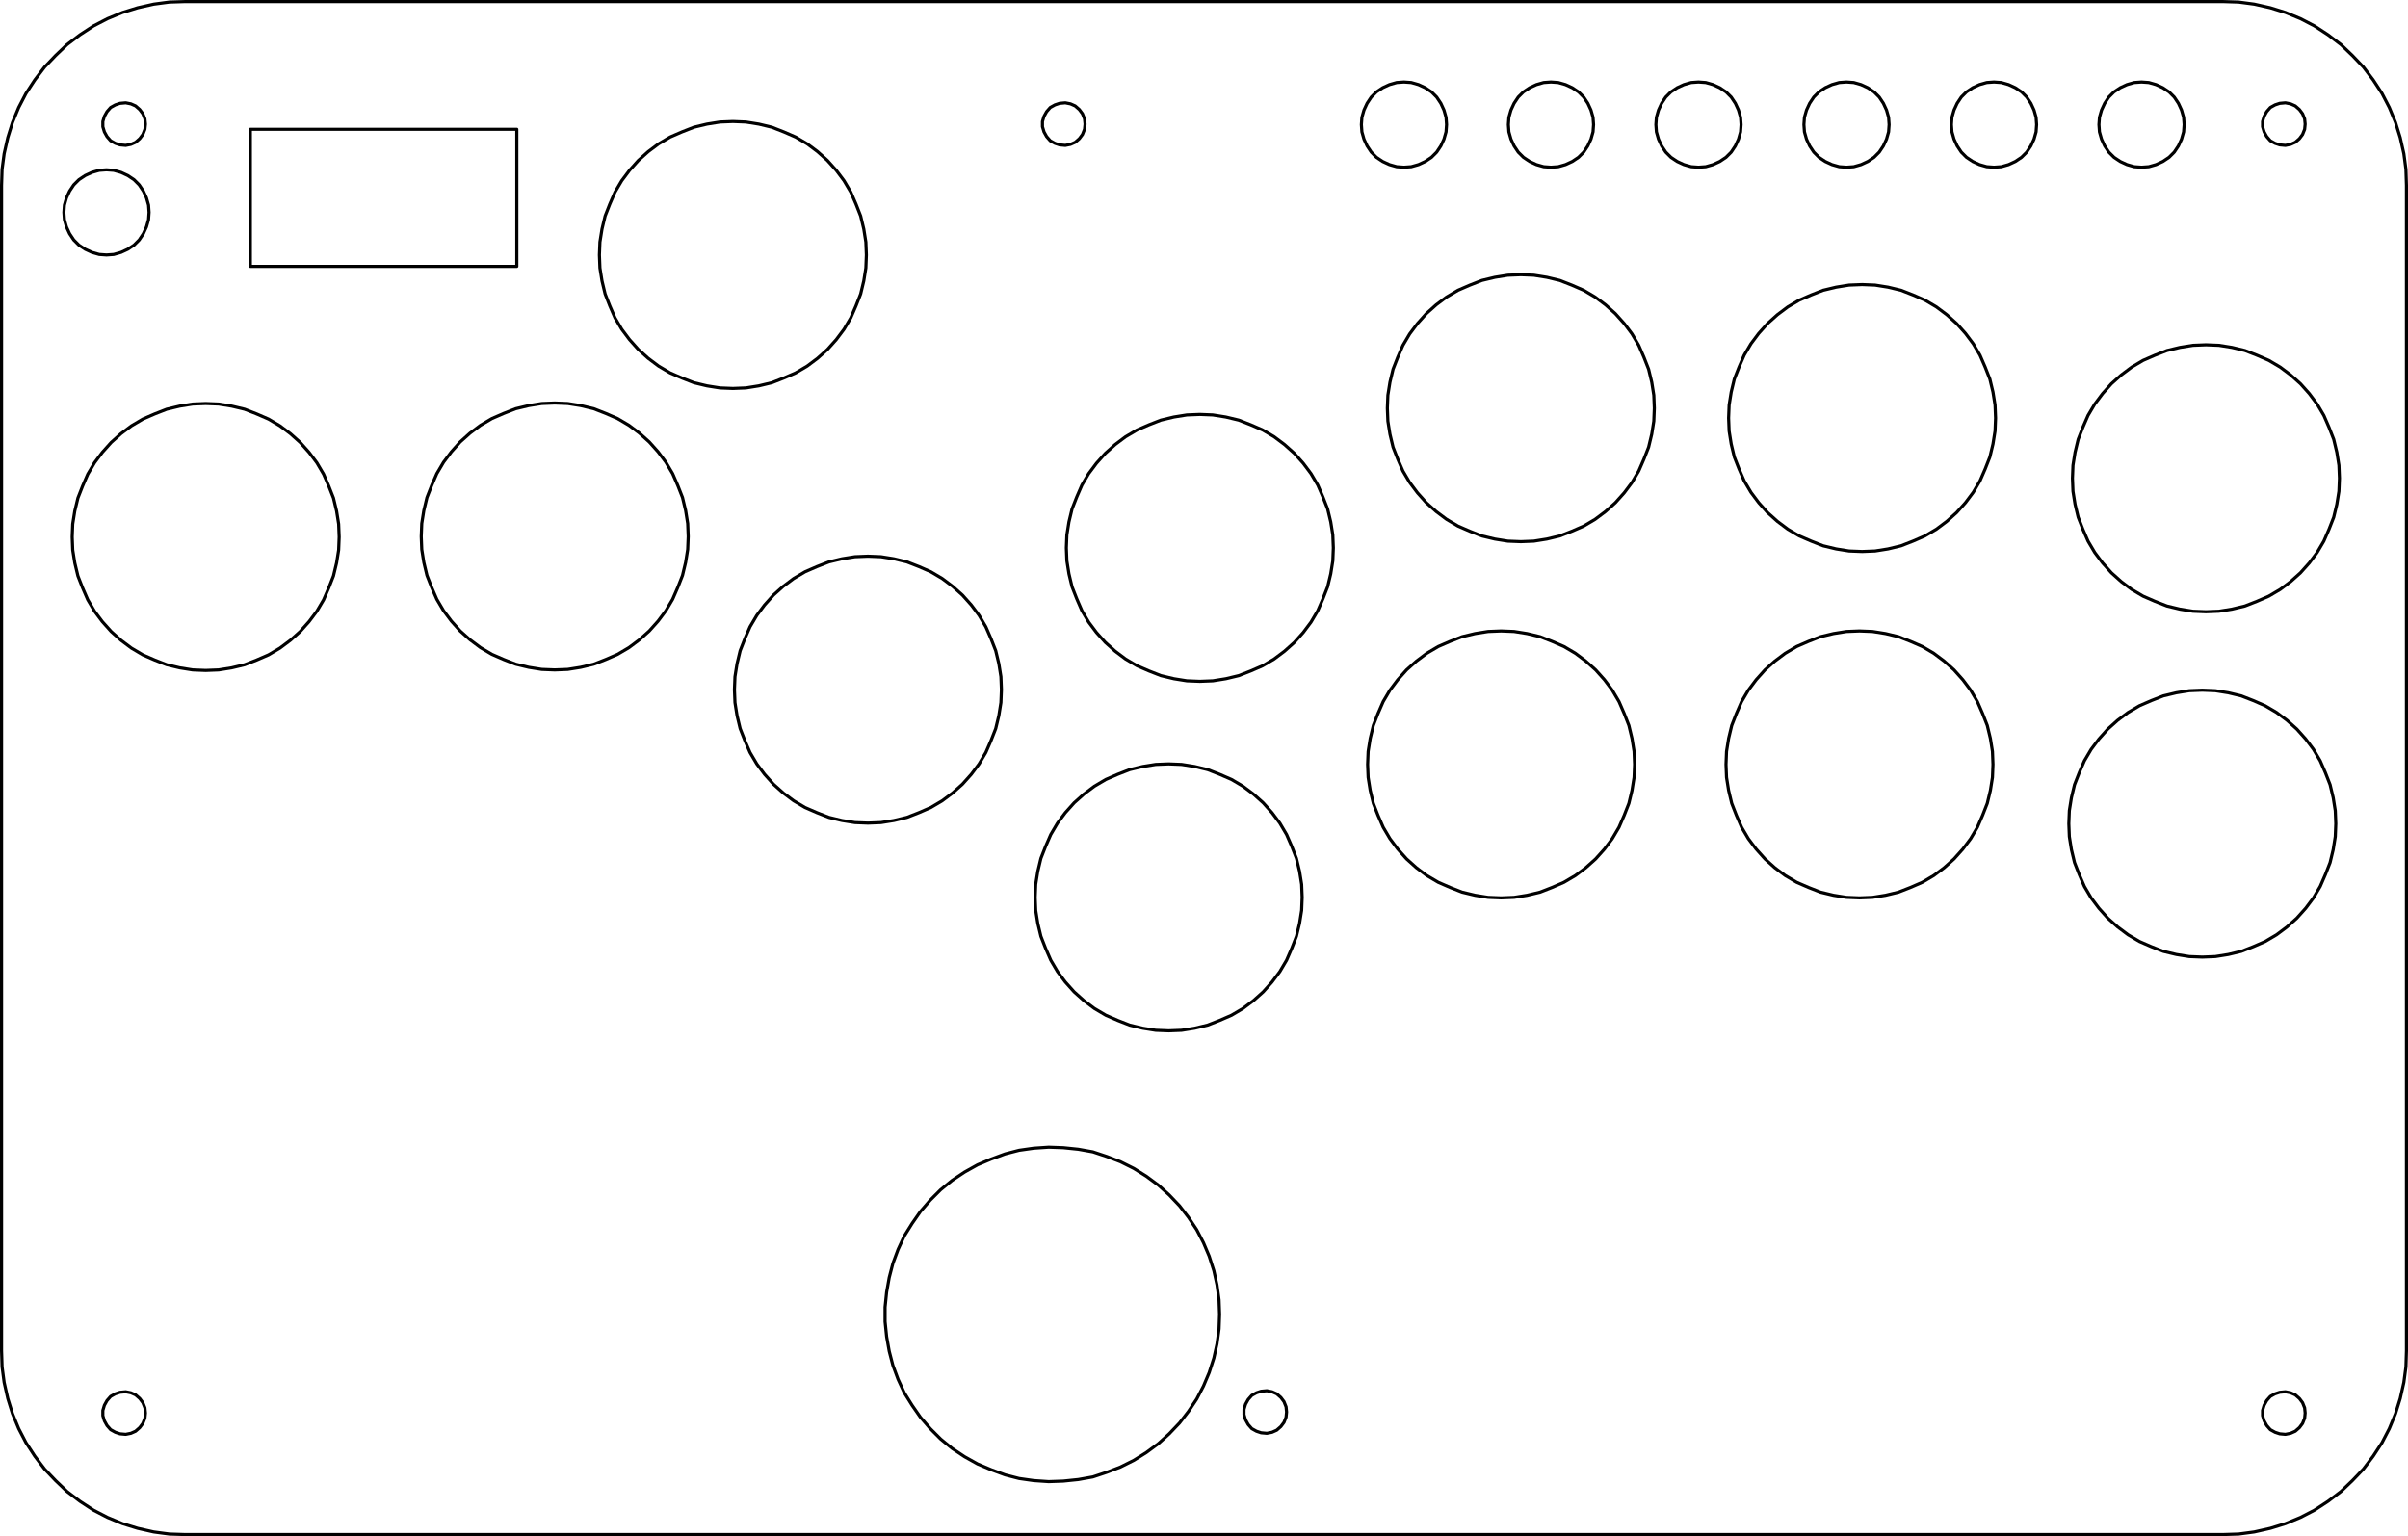 <?xml version="1.0" encoding="UTF-8"?>
<svg id="a" data-name="Layer 1" xmlns="http://www.w3.org/2000/svg" viewBox="0 0 556.32 354.96">
  <defs>
    <style>
      .b {
        stroke-linejoin: round;
      }

      .b, .c {
        fill: none;
        stroke: #000;
        stroke-linecap: round;
        stroke-width: .72px;
      }

      .c {
        stroke-linejoin: bevel;
      }
    </style>
  </defs>
  <polygon class="c" points="382.2 94.32 382.08 91.32 381.6 88.32 380.88 85.32 379.8 82.56 378.6 79.8 377.04 77.16 375.24 74.76 373.2 72.48 370.92 70.44 368.52 68.64 365.88 67.08 363.12 65.88 360.36 64.8 357.36 64.08 354.36 63.6 351.36 63.48 348.36 63.6 345.36 64.08 342.36 64.8 339.6 65.88 336.84 67.08 334.2 68.64 331.8 70.44 329.52 72.48 327.48 74.76 325.68 77.16 324.12 79.8 322.92 82.56 321.84 85.32 321.12 88.32 320.64 91.32 320.52 94.32 320.64 97.32 321.12 100.32 321.84 103.32 322.92 106.08 324.12 108.84 325.68 111.48 327.48 113.88 329.52 116.16 331.8 118.2 334.2 120 336.84 121.56 339.6 122.76 342.36 123.84 345.36 124.56 348.36 125.04 351.36 125.16 354.36 125.04 357.36 124.56 360.36 123.84 363.12 122.76 365.88 121.56 368.52 120 370.92 118.2 373.2 116.16 375.24 113.88 377.04 111.48 378.6 108.84 379.8 106.08 380.88 103.32 381.6 100.32 382.08 97.32 382.2 94.32"/>
  <polygon class="c" points="461.04 96.6 460.92 93.6 460.44 90.6 459.72 87.6 458.64 84.84 457.44 82.08 455.88 79.44 454.08 77.04 452.04 74.76 449.76 72.72 447.36 70.92 444.72 69.36 441.96 68.16 439.2 67.08 436.2 66.36 433.2 65.88 430.2 65.76 427.2 65.88 424.2 66.36 421.2 67.08 418.44 68.16 415.68 69.36 413.04 70.92 410.64 72.72 408.36 74.76 406.32 77.04 404.52 79.44 402.96 82.08 401.76 84.84 400.68 87.6 399.96 90.6 399.48 93.6 399.36 96.6 399.48 99.6 399.96 102.6 400.68 105.6 401.76 108.36 402.96 111.12 404.52 113.76 406.32 116.16 408.36 118.44 410.64 120.48 413.04 122.28 415.68 123.84 418.44 125.04 421.2 126.12 424.2 126.84 427.2 127.32 430.2 127.44 433.2 127.32 436.2 126.84 439.2 126.12 441.96 125.04 444.72 123.84 447.36 122.28 449.76 120.48 452.04 118.44 454.08 116.16 455.88 113.76 457.44 111.12 458.64 108.36 459.72 105.6 460.44 102.6 460.92 99.6 461.04 96.6"/>
  <polygon class="c" points="540.48 110.52 540.36 107.52 539.88 104.52 539.16 101.52 538.08 98.76 536.88 96 535.32 93.36 533.52 90.96 531.48 88.68 529.2 86.64 526.8 84.84 524.16 83.28 521.4 82.08 518.64 81 515.64 80.28 512.64 79.8 509.64 79.68 506.64 79.8 503.64 80.28 500.64 81 497.88 82.08 495.12 83.28 492.48 84.84 490.08 86.64 487.8 88.68 485.76 90.96 483.96 93.36 482.4 96 481.2 98.76 480.12 101.52 479.4 104.52 478.92 107.52 478.8 110.52 478.92 113.52 479.4 116.52 480.12 119.52 481.2 122.28 482.4 125.04 483.96 127.68 485.76 130.08 487.8 132.36 490.08 134.4 492.48 136.2 495.12 137.76 497.88 138.96 500.64 140.04 503.64 140.76 506.64 141.24 509.64 141.36 512.64 141.24 515.64 140.76 518.64 140.04 521.4 138.96 524.16 137.76 526.8 136.2 529.2 134.4 531.48 132.36 533.52 130.08 535.32 127.68 536.88 125.04 538.08 122.28 539.16 119.52 539.88 116.52 540.36 113.52 540.48 110.52"/>
  <polygon class="c" points="539.64 190.32 539.52 187.32 539.04 184.32 538.32 181.32 537.24 178.56 536.04 175.8 534.48 173.16 532.68 170.76 530.64 168.48 528.36 166.44 525.96 164.64 523.32 163.08 520.56 161.88 517.8 160.8 514.8 160.08 511.8 159.6 508.8 159.48 505.8 159.6 502.8 160.08 499.8 160.8 497.04 161.88 494.28 163.08 491.64 164.64 489.24 166.44 486.96 168.48 484.92 170.76 483.12 173.16 481.56 175.8 480.36 178.56 479.28 181.32 478.56 184.32 478.08 187.32 477.96 190.32 478.08 193.32 478.56 196.32 479.28 199.32 480.36 202.08 481.56 204.84 483.12 207.48 484.92 209.88 486.96 212.16 489.24 214.2 491.64 216 494.28 217.56 497.04 218.76 499.8 219.84 502.8 220.56 505.8 221.04 508.8 221.16 511.8 221.04 514.8 220.56 517.8 219.84 520.56 218.76 523.32 217.56 525.96 216 528.36 214.2 530.64 212.16 532.68 209.88 534.48 207.48 536.04 204.84 537.24 202.08 538.32 199.32 539.04 196.32 539.52 193.32 539.64 190.32"/>
  <polygon class="c" points="460.44 176.64 460.32 173.64 459.84 170.64 459.12 167.64 458.04 164.88 456.84 162.12 455.28 159.48 453.48 157.08 451.44 154.8 449.16 152.76 446.76 150.96 444.12 149.4 441.36 148.2 438.6 147.12 435.6 146.4 432.6 145.92 429.6 145.8 426.6 145.92 423.6 146.4 420.6 147.12 417.84 148.2 415.08 149.4 412.44 150.96 410.04 152.76 407.76 154.8 405.72 157.08 403.92 159.48 402.36 162.12 401.16 164.88 400.08 167.64 399.36 170.64 398.88 173.64 398.76 176.64 398.88 179.64 399.36 182.64 400.08 185.64 401.16 188.4 402.36 191.16 403.92 193.8 405.72 196.2 407.76 198.48 410.04 200.52 412.44 202.32 415.08 203.88 417.84 205.08 420.6 206.16 423.6 206.88 426.6 207.36 429.6 207.48 432.6 207.36 435.6 206.88 438.6 206.16 441.36 205.08 444.12 203.88 446.76 202.32 449.16 200.52 451.44 198.48 453.48 196.2 455.28 193.8 456.84 191.16 458.04 188.4 459.12 185.64 459.84 182.64 460.32 179.64 460.44 176.64"/>
  <polygon class="c" points="377.64 176.64 377.52 173.64 377.04 170.64 376.32 167.64 375.24 164.88 374.04 162.12 372.48 159.48 370.68 157.08 368.64 154.8 366.36 152.76 363.96 150.96 361.32 149.4 358.56 148.2 355.8 147.12 352.8 146.4 349.8 145.92 346.8 145.8 343.8 145.92 340.8 146.4 337.8 147.12 335.04 148.2 332.28 149.4 329.64 150.96 327.24 152.76 324.96 154.8 322.92 157.08 321.12 159.48 319.56 162.12 318.36 164.88 317.28 167.64 316.56 170.64 316.08 173.64 315.96 176.64 316.08 179.64 316.56 182.64 317.28 185.64 318.36 188.4 319.56 191.16 321.12 193.8 322.92 196.2 324.96 198.48 327.24 200.52 329.64 202.32 332.28 203.88 335.04 205.08 337.8 206.16 340.8 206.88 343.8 207.36 346.8 207.48 349.8 207.36 352.8 206.88 355.8 206.16 358.56 205.08 361.32 203.88 363.96 202.32 366.36 200.52 368.64 198.48 370.68 196.2 372.48 193.8 374.04 191.16 375.24 188.4 376.32 185.64 377.04 182.64 377.52 179.64 377.64 176.64"/>
  <polygon class="c" points="308.04 126.6 307.92 123.6 307.44 120.6 306.72 117.6 305.64 114.84 304.44 112.08 302.88 109.44 301.08 107.04 299.04 104.76 296.76 102.72 294.36 100.92 291.72 99.36 288.96 98.16 286.2 97.08 283.2 96.36 280.2 95.88 277.2 95.76 274.2 95.88 271.2 96.36 268.2 97.08 265.44 98.16 262.68 99.36 260.04 100.92 257.64 102.72 255.36 104.76 253.32 107.04 251.52 109.44 249.96 112.08 248.76 114.84 247.68 117.6 246.96 120.6 246.48 123.6 246.36 126.6 246.48 129.6 246.96 132.6 247.68 135.6 248.76 138.36 249.96 141.12 251.52 143.76 253.32 146.16 255.36 148.44 257.64 150.48 260.04 152.28 262.68 153.84 265.44 155.04 268.2 156.12 271.2 156.84 274.2 157.32 277.2 157.44 280.2 157.32 283.2 156.84 286.2 156.12 288.96 155.04 291.72 153.84 294.36 152.28 296.76 150.48 299.04 148.44 301.08 146.16 302.88 143.76 304.44 141.12 305.64 138.36 306.72 135.6 307.44 132.6 307.92 129.6 308.04 126.6"/>
  <polygon class="c" points="300.84 207.36 300.72 204.36 300.24 201.36 299.52 198.36 298.44 195.6 297.24 192.84 295.68 190.2 293.88 187.8 291.84 185.52 289.56 183.48 287.16 181.68 284.52 180.12 281.76 178.92 279 177.84 276 177.12 273 176.64 270 176.52 267 176.64 264 177.12 261 177.84 258.24 178.92 255.48 180.12 252.84 181.68 250.44 183.48 248.16 185.52 246.12 187.8 244.32 190.2 242.76 192.84 241.56 195.6 240.48 198.36 239.76 201.36 239.28 204.36 239.16 207.36 239.28 210.36 239.76 213.36 240.48 216.36 241.56 219.12 242.76 221.88 244.32 224.52 246.12 226.92 248.16 229.2 250.44 231.24 252.84 233.04 255.48 234.6 258.24 235.8 261 236.88 264 237.6 267 238.08 270 238.2 273 238.08 276 237.6 279 236.88 281.76 235.8 284.52 234.6 287.16 233.04 289.56 231.24 291.84 229.2 293.88 226.92 295.68 224.52 297.24 221.88 298.44 219.12 299.52 216.36 300.24 213.36 300.72 210.36 300.84 207.36"/>
  <polygon class="c" points="231.36 159.36 231.24 156.36 230.76 153.36 230.04 150.36 228.96 147.6 227.76 144.84 226.2 142.2 224.4 139.8 222.36 137.52 220.08 135.48 217.68 133.68 215.04 132.12 212.28 130.92 209.52 129.84 206.52 129.12 203.52 128.64 200.52 128.52 197.52 128.64 194.52 129.12 191.52 129.84 188.76 130.92 186 132.12 183.36 133.68 180.96 135.48 178.68 137.52 176.64 139.8 174.84 142.2 173.28 144.84 172.08 147.6 171 150.36 170.28 153.36 169.8 156.36 169.68 159.36 169.8 162.36 170.28 165.36 171 168.36 172.08 171.12 173.28 173.88 174.84 176.52 176.64 178.92 178.68 181.2 180.96 183.24 183.36 185.04 186 186.6 188.76 187.8 191.52 188.88 194.52 189.6 197.52 190.08 200.52 190.2 203.52 190.08 206.52 189.6 209.52 188.88 212.28 187.8 215.04 186.6 217.68 185.04 220.08 183.24 222.36 181.2 224.4 178.92 226.2 176.52 227.76 173.88 228.96 171.12 230.04 168.36 230.76 165.36 231.24 162.36 231.36 159.36"/>
  <polygon class="c" points="159 123.96 158.88 120.96 158.4 117.96 157.68 114.96 156.6 112.2 155.4 109.44 153.84 106.8 152.04 104.4 150 102.12 147.72 100.08 145.32 98.28 142.68 96.72 139.92 95.52 137.16 94.44 134.16 93.72 131.16 93.24 128.16 93.12 125.16 93.24 122.16 93.72 119.16 94.44 116.4 95.52 113.64 96.72 111 98.28 108.6 100.08 106.32 102.12 104.28 104.4 102.48 106.8 100.92 109.44 99.72 112.2 98.64 114.96 97.92 117.96 97.44 120.96 97.32 123.96 97.44 126.96 97.92 129.96 98.64 132.96 99.72 135.72 100.92 138.48 102.48 141.12 104.28 143.52 106.32 145.8 108.6 147.84 111 149.64 113.64 151.2 116.4 152.4 119.16 153.48 122.16 154.2 125.16 154.68 128.16 154.8 131.16 154.68 134.16 154.2 137.16 153.48 139.92 152.4 142.68 151.2 145.32 149.64 147.72 147.84 150 145.8 152.04 143.52 153.84 141.12 155.4 138.48 156.6 135.72 157.68 132.96 158.4 129.96 158.88 126.96 159 123.96"/>
  <polygon class="c" points="78.36 124.08 78.24 121.08 77.76 118.08 77.04 115.08 75.96 112.32 74.76 109.56 73.2 106.92 71.4 104.52 69.36 102.24 67.08 100.2 64.68 98.4 62.04 96.84 59.28 95.64 56.52 94.56 53.52 93.84 50.52 93.36 47.52 93.24 44.52 93.36 41.52 93.84 38.52 94.56 35.76 95.64 33 96.84 30.36 98.4 27.96 100.2 25.68 102.24 23.64 104.52 21.84 106.92 20.28 109.56 19.08 112.32 18 115.08 17.28 118.08 16.8 121.08 16.68 124.08 16.8 127.08 17.28 130.08 18 133.08 19.08 135.84 20.28 138.6 21.84 141.24 23.64 143.64 25.68 145.92 27.96 147.96 30.36 149.76 33 151.32 35.76 152.52 38.52 153.6 41.52 154.32 44.52 154.8 47.52 154.92 50.52 154.8 53.52 154.32 56.52 153.6 59.28 152.52 62.04 151.32 64.68 149.76 67.08 147.96 69.36 145.92 71.4 143.64 73.2 141.24 74.76 138.6 75.96 135.84 77.04 133.08 77.76 130.08 78.24 127.08 78.36 124.08"/>
  <polygon class="c" points="281.76 303.72 281.64 300.36 281.16 296.88 280.44 293.64 279.36 290.28 278.04 287.16 276.48 284.16 274.56 281.28 272.52 278.64 270.12 276.12 267.6 273.84 264.84 271.8 261.96 270 258.84 268.44 255.72 267.24 252.48 266.16 249.12 265.56 245.64 265.2 242.28 265.08 238.8 265.32 235.44 265.8 232.2 266.64 228.96 267.84 225.84 269.16 222.84 270.84 219.96 272.76 217.32 274.92 214.92 277.32 212.64 279.96 210.72 282.72 208.92 285.6 207.48 288.72 206.28 291.96 205.44 295.2 204.84 298.56 204.48 302.04 204.48 305.4 204.84 308.88 205.44 312.24 206.28 315.48 207.48 318.72 208.92 321.84 210.72 324.72 212.64 327.48 214.92 330.12 217.32 332.52 219.96 334.68 222.84 336.6 225.84 338.28 228.96 339.6 232.2 340.8 235.44 341.64 238.8 342.12 242.28 342.36 245.64 342.24 249.12 341.88 252.48 341.28 255.72 340.2 258.84 339 261.96 337.44 264.84 335.64 267.6 333.6 270.12 331.32 272.52 328.8 274.56 326.16 276.48 323.28 278.04 320.28 279.36 317.16 280.44 313.8 281.16 310.56 281.64 307.08 281.76 303.72"/>
  <polygon class="c" points="402.24 28.8 402.12 27.12 401.64 25.44 400.92 23.88 399.96 22.44 398.76 21.24 397.32 20.28 395.76 19.56 394.08 19.08 392.4 18.96 390.72 19.08 389.04 19.56 387.48 20.28 386.04 21.24 384.84 22.44 383.88 23.88 383.16 25.44 382.68 27.12 382.56 28.8 382.68 30.48 383.16 32.16 383.88 33.72 384.84 35.16 386.04 36.36 387.48 37.32 389.04 38.04 390.72 38.52 392.4 38.64 394.08 38.52 395.76 38.04 397.32 37.32 398.76 36.36 399.96 35.16 400.92 33.72 401.64 32.16 402.12 30.48 402.24 28.8"/>
  <polygon class="c" points="436.44 28.8 436.32 27.12 435.84 25.44 435.12 23.88 434.16 22.44 432.96 21.24 431.52 20.28 429.96 19.56 428.28 19.08 426.6 18.96 424.92 19.08 423.24 19.56 421.68 20.28 420.24 21.24 419.04 22.44 418.08 23.88 417.36 25.44 416.88 27.12 416.76 28.8 416.88 30.48 417.36 32.16 418.08 33.72 419.04 35.16 420.24 36.36 421.68 37.32 423.24 38.04 424.92 38.52 426.6 38.64 428.28 38.52 429.96 38.04 431.52 37.32 432.96 36.36 434.16 35.16 435.12 33.72 435.84 32.16 436.32 30.48 436.44 28.8"/>
  <polygon class="c" points="470.52 28.8 470.4 27.12 469.92 25.44 469.2 23.88 468.24 22.44 467.04 21.24 465.6 20.28 464.04 19.56 462.36 19.08 460.68 18.96 459 19.08 457.32 19.56 455.76 20.28 454.32 21.24 453.12 22.44 452.16 23.88 451.44 25.44 450.96 27.12 450.84 28.8 450.96 30.48 451.44 32.16 452.16 33.72 453.12 35.16 454.32 36.36 455.76 37.32 457.32 38.04 459 38.52 460.68 38.64 462.36 38.52 464.04 38.04 465.6 37.32 467.04 36.36 468.24 35.16 469.2 33.72 469.92 32.16 470.4 30.48 470.52 28.8"/>
  <polygon class="c" points="504.6 28.8 504.48 27.12 504 25.44 503.28 23.88 502.32 22.44 501.12 21.24 499.68 20.28 498.12 19.56 496.44 19.08 494.76 18.96 493.08 19.08 491.4 19.56 489.84 20.28 488.4 21.24 487.2 22.44 486.24 23.88 485.52 25.44 485.04 27.12 484.92 28.8 485.04 30.48 485.52 32.16 486.24 33.72 487.2 35.16 488.4 36.36 489.84 37.32 491.4 38.04 493.08 38.52 494.76 38.64 496.44 38.52 498.12 38.04 499.68 37.32 501.12 36.36 502.32 35.16 503.28 33.72 504 32.16 504.48 30.48 504.6 28.8"/>
  <polygon class="c" points="33.6 326.52 33.48 325.32 33 324.12 32.28 323.16 31.32 322.32 30.24 321.84 29.04 321.6 27.72 321.72 26.64 322.08 25.56 322.68 24.72 323.64 24.12 324.72 23.76 325.92 23.76 327.12 24.12 328.32 24.72 329.4 25.56 330.36 26.64 330.96 27.72 331.32 29.04 331.44 30.24 331.2 31.32 330.72 32.28 329.88 33 328.92 33.48 327.72 33.6 326.52"/>
  <polygon class="c" points="297.24 326.28 297.12 325.08 296.64 323.88 295.92 322.92 294.96 322.08 293.88 321.6 292.68 321.36 291.36 321.48 290.28 321.84 289.2 322.44 288.36 323.4 287.76 324.48 287.4 325.68 287.4 326.88 287.76 328.08 288.36 329.16 289.2 330.12 290.28 330.72 291.36 331.08 292.68 331.2 293.88 330.96 294.96 330.48 295.92 329.64 296.64 328.68 297.12 327.48 297.24 326.28"/>
  <polygon class="c" points="532.56 326.52 532.44 325.32 531.96 324.12 531.24 323.16 530.28 322.32 529.2 321.84 528 321.6 526.68 321.72 525.6 322.08 524.52 322.68 523.68 323.64 523.08 324.72 522.72 325.92 522.72 327.12 523.08 328.32 523.68 329.4 524.52 330.36 525.6 330.96 526.68 331.32 528 331.44 529.2 331.2 530.28 330.72 531.24 329.88 531.96 328.92 532.44 327.72 532.56 326.52"/>
  <polygon class="c" points="532.56 28.68 532.44 27.48 531.96 26.28 531.24 25.32 530.28 24.48 529.2 24 528 23.76 526.68 23.88 525.6 24.24 524.52 24.84 523.68 25.8 523.08 26.88 522.72 28.08 522.72 29.28 523.08 30.48 523.68 31.56 524.52 32.52 525.6 33.12 526.68 33.48 528 33.6 529.2 33.36 530.28 32.88 531.24 32.04 531.96 31.08 532.44 29.88 532.56 28.68"/>
  <polygon class="c" points="33.6 28.68 33.48 27.48 33 26.28 32.28 25.32 31.32 24.48 30.24 24 29.04 23.76 27.72 23.88 26.64 24.24 25.56 24.84 24.72 25.8 24.12 26.88 23.76 28.08 23.76 29.28 24.12 30.48 24.72 31.56 25.56 32.52 26.64 33.12 27.72 33.48 29.04 33.6 30.24 33.36 31.32 32.88 32.28 32.04 33 31.08 33.48 29.88 33.6 28.68"/>
  <polygon class="b" points="42.84 354.6 513.48 354.6 517.2 354.48 520.8 354 524.52 353.16 528 352.08 531.48 350.64 534.72 348.96 537.84 346.92 540.84 344.64 543.48 342.12 546 339.48 548.28 336.48 550.32 333.36 552 330.12 553.44 326.64 554.52 323.16 555.36 319.44 555.84 315.84 555.96 312.12 555.96 42.84 555.84 39.12 555.36 35.52 554.52 31.8 553.44 28.32 552 24.84 550.32 21.6 548.28 18.48 546 15.48 543.48 12.84 540.84 10.32 537.84 8.04 534.72 6 531.48 4.32 528 2.88 524.52 1.8 520.8 .96 517.2 .48 513.48 .36 42.84 .36 39.12 .48 35.52 .96 31.8 1.8 28.32 2.88 24.84 4.32 21.6 6 18.48 8.04 15.48 10.32 12.84 12.84 10.32 15.48 8.04 18.48 6 21.6 4.32 24.84 2.88 28.32 1.8 31.8 .96 35.52 .48 39.12 .36 42.84 .36 312.12 .48 315.84 .96 319.44 1.8 323.16 2.88 326.64 4.32 330.12 6 333.36 8.04 336.48 10.32 339.48 12.84 342.12 15.48 344.64 18.48 346.92 21.6 348.96 24.84 350.64 28.32 352.08 31.8 353.16 35.52 354 39.12 354.48 42.84 354.6"/>
  <polygon class="c" points="250.68 28.68 250.56 27.48 250.08 26.28 249.36 25.32 248.4 24.48 247.32 24 246.12 23.76 244.8 23.88 243.72 24.24 242.64 24.84 241.8 25.8 241.2 26.88 240.84 28.08 240.84 29.28 241.2 30.48 241.8 31.56 242.64 32.52 243.72 33.12 244.8 33.48 246.12 33.6 247.32 33.36 248.4 32.88 249.36 32.04 250.08 31.08 250.56 29.88 250.68 28.68"/>
  <polygon class="c" points="200.16 58.92 200.04 55.92 199.56 52.92 198.84 49.92 197.76 47.16 196.56 44.4 195 41.76 193.2 39.36 191.16 37.08 188.88 35.04 186.48 33.24 183.84 31.68 181.08 30.48 178.32 29.4 175.32 28.68 172.32 28.2 169.32 28.08 166.32 28.2 163.32 28.68 160.32 29.4 157.56 30.48 154.8 31.68 152.16 33.24 149.76 35.04 147.48 37.08 145.44 39.36 143.64 41.76 142.08 44.4 140.88 47.16 139.8 49.92 139.08 52.92 138.6 55.92 138.48 58.92 138.6 61.92 139.08 64.92 139.8 67.92 140.88 70.68 142.08 73.44 143.64 76.08 145.44 78.48 147.48 80.76 149.76 82.8 152.16 84.6 154.8 86.16 157.56 87.36 160.32 88.44 163.32 89.16 166.32 89.64 169.32 89.76 172.32 89.64 175.32 89.16 178.32 88.44 181.08 87.36 183.84 86.16 186.48 84.6 188.88 82.8 191.16 80.76 193.2 78.48 195 76.08 196.56 73.44 197.76 70.68 198.84 67.92 199.56 64.92 200.04 61.92 200.16 58.92"/>
  <polygon class="c" points="34.44 49.08 34.32 47.4 33.84 45.72 33.12 44.16 32.16 42.72 30.96 41.52 29.52 40.56 27.96 39.84 26.28 39.36 24.6 39.24 22.92 39.36 21.24 39.84 19.68 40.56 18.24 41.52 17.04 42.72 16.08 44.16 15.36 45.72 14.88 47.4 14.76 49.08 14.88 50.76 15.36 52.44 16.08 54 17.04 55.44 18.24 56.64 19.68 57.6 21.24 58.32 22.92 58.8 24.6 58.92 26.28 58.8 27.96 58.32 29.52 57.6 30.96 56.64 32.16 55.44 33.12 54 33.84 52.44 34.32 50.76 34.44 49.08"/>
  <polygon class="c" points="368.16 28.8 368.04 27.12 367.56 25.44 366.84 23.88 365.88 22.44 364.68 21.24 363.24 20.28 361.68 19.56 360 19.08 358.32 18.96 356.64 19.08 354.96 19.56 353.4 20.28 351.96 21.24 350.76 22.44 349.8 23.88 349.08 25.44 348.6 27.12 348.48 28.8 348.6 30.48 349.08 32.16 349.8 33.72 350.76 35.16 351.96 36.36 353.4 37.32 354.96 38.04 356.64 38.52 358.32 38.64 360 38.52 361.68 38.04 363.24 37.32 364.68 36.36 365.88 35.16 366.84 33.72 367.56 32.16 368.04 30.48 368.16 28.8"/>
  <polygon class="c" points="334.2 28.8 334.08 27.12 333.6 25.44 332.88 23.88 331.92 22.44 330.72 21.24 329.28 20.28 327.72 19.56 326.04 19.08 324.36 18.96 322.68 19.08 321 19.56 319.44 20.28 318 21.24 316.8 22.44 315.84 23.88 315.12 25.44 314.64 27.12 314.52 28.8 314.64 30.48 315.12 32.16 315.84 33.72 316.8 35.16 318 36.36 319.44 37.32 321 38.04 322.68 38.52 324.36 38.64 326.04 38.52 327.72 38.04 329.28 37.32 330.72 36.36 331.92 35.16 332.88 33.72 333.6 32.16 334.08 30.48 334.2 28.8"/>
  <rect class="b" x="57.84" y="29.88" width="61.56" height="31.68"/>
</svg>